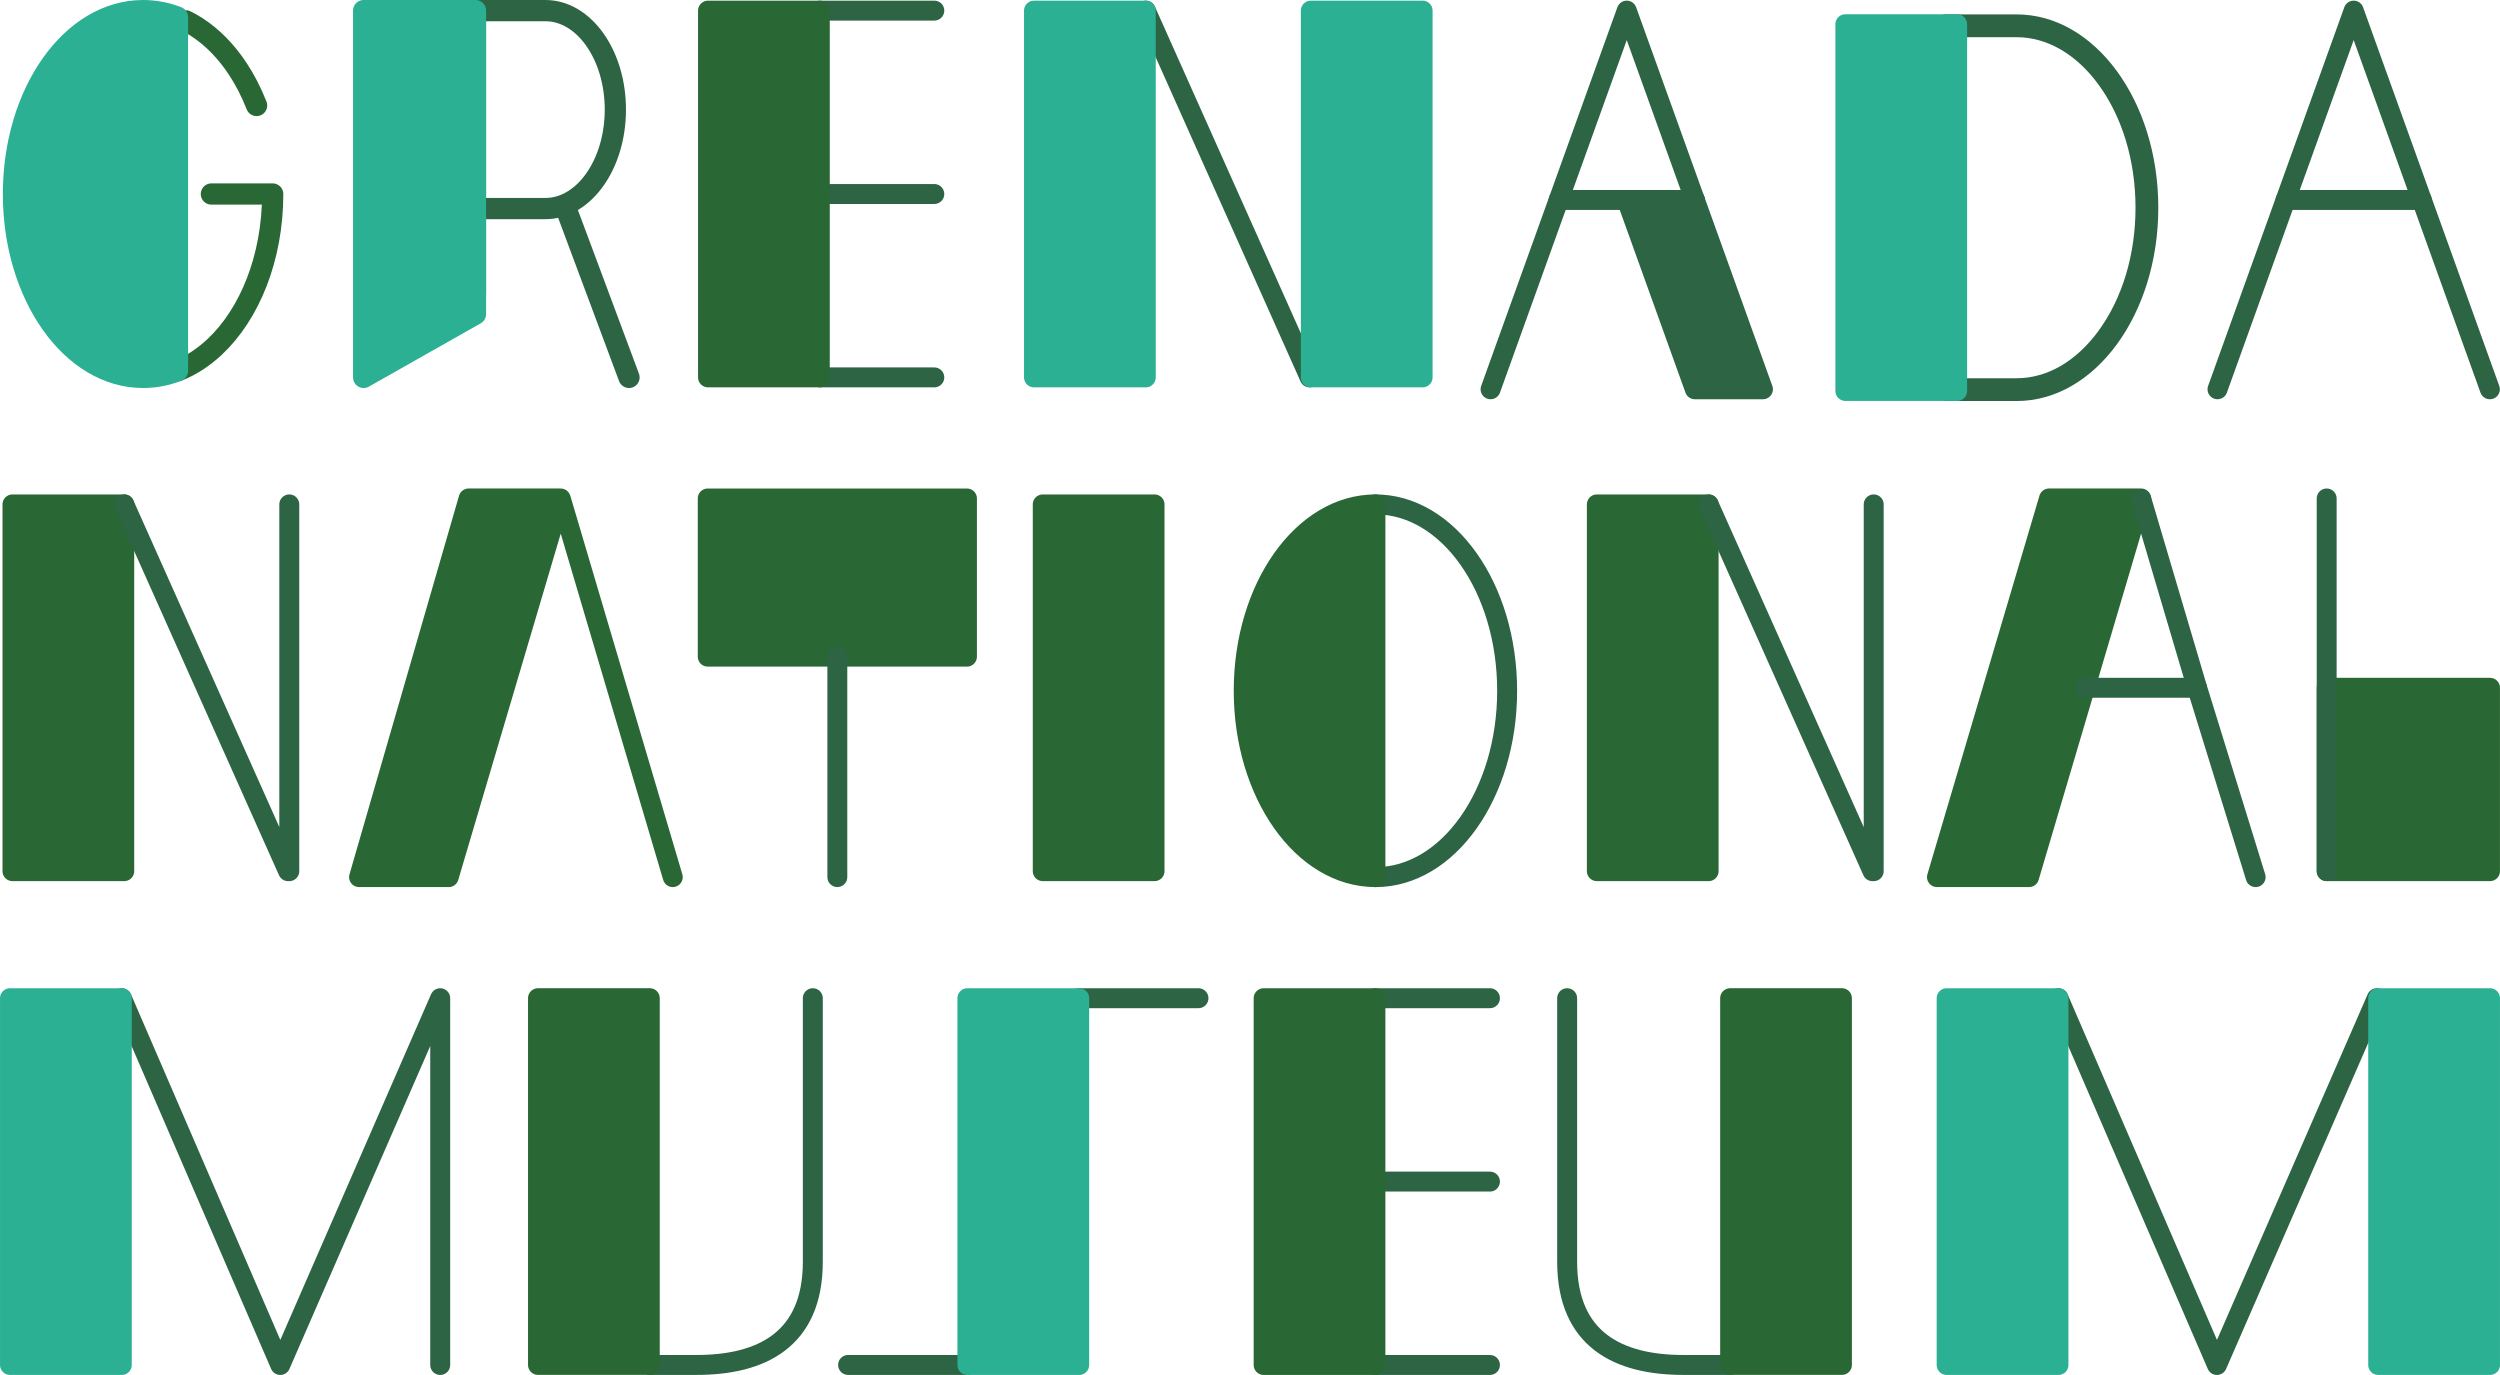<?xml version="1.0" encoding="UTF-8"?>
<svg id="Layer_2" data-name="Layer 2" xmlns="http://www.w3.org/2000/svg" viewBox="0 0 710.8 390.93">
  <defs>
    <style>
      .cls-1, .cls-2, .cls-3, .cls-4, .cls-5, .cls-6, .cls-7, .cls-8, .cls-9, .cls-10, .cls-11, .cls-12, .cls-13, .cls-14, .cls-15 {
        stroke-linecap: round;
        stroke-linejoin: round;
      }

      .cls-1, .cls-2, .cls-5, .cls-10, .cls-11, .cls-12, .cls-13, .cls-15 {
        fill: none;
      }

      .cls-1, .cls-2, .cls-14, .cls-15 {
        stroke-width: 6.04px;
      }

      .cls-1, .cls-4, .cls-6, .cls-8 {
        stroke: #296734;
      }

      .cls-2, .cls-5, .cls-7, .cls-10, .cls-11, .cls-12, .cls-13 {
        stroke: #2c6444;
      }

      .cls-3, .cls-4, .cls-5 {
        stroke-width: 5.66px;
      }

      .cls-3, .cls-9, .cls-14 {
        fill: #2bb093;
        stroke: #2bb093;
      }

      .cls-4, .cls-6, .cls-8 {
        fill: #296734;
      }

      .cls-16, .cls-7 {
        fill: #2c6444;
      }

      .cls-6, .cls-11 {
        stroke-width: 5.67px;
      }

      .cls-7, .cls-8, .cls-10 {
        stroke-width: 5.67px;
      }

      .cls-9, .cls-13 {
        stroke-width: 5.67px;
      }

      .cls-12 {
        stroke-width: 5.67px;
      }

      .cls-15 {
        stroke: #2fa4b0;
      }
    </style>
  </defs>
  <g id="Layer_1-2" data-name="Layer 1">
    <g>
      <path class="cls-1" d="m52.84,5.93c1.1.55,2.18,1.16,3.23,1.85,4.36,2.84,8.26,6.85,11.5,11.75,2.08,3.15,3.89,6.66,5.38,10.46"/>
      <path class="cls-1" d="m60.1,55.16h17.43c0,18.16-6.56,34.16-16.52,43.49-3.2,3-6.75,5.32-10.55,6.79"/>
      <g>
        <line class="cls-15" x1="135.19" y1="83.3" x2="135.19" y2="59.29"/>
        <line class="cls-2" x1="178.84" y1="107.3" x2="160.93" y2="59.29"/>
        <path class="cls-2" d="m174.96,31.16c0,15.54-8.9,28.14-19.89,28.14h-19.89V3.02h19.89c10.98,0,19.89,12.6,19.89,28.14Z"/>
      </g>
      <polygon class="cls-14" points="103.39 107.3 135.19 89.3 135.19 3.02 103.39 3.02 103.39 107.3"/>
      <g>
        <line class="cls-13" x1="233.09" y1="3.02" x2="265.64" y2="3.02"/>
        <line class="cls-13" x1="233.09" y1="55.16" x2="265.64" y2="55.16"/>
        <line class="cls-13" x1="233.09" y1="107.3" x2="265.64" y2="107.3"/>
        <rect class="cls-4" x="201.3" y="3.02" width="31.79" height="104.28"/>
      </g>
      <g>
        <line class="cls-13" x1="391.07" y1="283.81" x2="423.62" y2="283.81"/>
        <line class="cls-13" x1="391.07" y1="335.95" x2="423.62" y2="335.95"/>
        <line class="cls-13" x1="391.07" y1="388.09" x2="423.62" y2="388.09"/>
        <rect class="cls-4" x="359.27" y="283.81" width="31.79" height="104.28"/>
      </g>
      <rect class="cls-4" x="296.47" y="143.41" width="31.79" height="104.28"/>
      <g>
        <rect class="cls-4" x="3.54" y="143.41" width="31.79" height="104.28"/>
        <polyline class="cls-12" points="35.33 143.41 81.92 247.7 82.25 247.69 82.25 143.41"/>
      </g>
      <g>
        <polyline class="cls-13" points="675.78 283.81 630.32 388.09 585.26 283.81"/>
        <rect class="cls-9" x="553.47" y="283.81" width="31.79" height="104.28"/>
        <rect class="cls-9" x="676.17" y="283.81" width="31.79" height="104.28"/>
      </g>
      <g>
        <polyline class="cls-13" points="34.63 283.81 79.69 388.09 125.16 283.81 125.16 388.09"/>
        <rect class="cls-9" x="2.84" y="283.81" width="31.79" height="104.28"/>
      </g>
      <g>
        <rect class="cls-4" x="454.01" y="143.41" width="31.79" height="104.28"/>
        <polyline class="cls-12" points="485.8 143.41 532.39 247.7 532.73 247.69 532.73 143.41"/>
      </g>
      <line class="cls-10" x1="443.16" y1="56.85" x2="481.88" y2="56.85"/>
      <polyline class="cls-10" points="423.8 110.68 443.16 56.85 462.52 3.02 481.88 56.85"/>
      <g>
        <line class="cls-10" x1="649.84" y1="56.85" x2="688.56" y2="56.85"/>
        <polyline class="cls-10" points="707.92 110.68 688.56 56.85 669.2 3.02 649.84 56.85 630.48 110.68"/>
      </g>
      <g>
        <path class="cls-16" d="m559,10.58h14.38c8.64,0,16.89,4.78,23.25,13.45,6.8,9.28,10.54,21.72,10.54,35.03s-3.74,25.75-10.54,35.03c-6.35,8.67-14.61,13.45-23.25,13.45h-14.38V10.58m-6.48-6.48v109.92h20.86c22.24,0,40.27-24.61,40.27-54.96s-18.03-54.96-40.27-54.96h-20.86Z"/>
        <rect class="cls-3" x="524.67" y="6.88" width="31.79" height="104.28"/>
      </g>
      <g>
        <rect class="cls-4" x="215.58" y="127.36" width="44.98" height="73.71" transform="translate(402.29 -73.86) rotate(90)"/>
        <line class="cls-5" x1="238.07" y1="186.71" x2="238.07" y2="249.38"/>
      </g>
      <g>
        <rect class="cls-4" x="661.52" y="195.55" width="46.44" height="52.14"/>
        <line class="cls-5" x1="661.52" y1="141.72" x2="661.52" y2="247.69"/>
      </g>
      <g>
        <path class="cls-10" d="m391.06,143.41c20.68,0,37.45,23.72,37.45,52.99s-16.77,52.99-37.45,52.99"/>
        <path class="cls-8" d="m391.06,143.41v105.97c-20.68,0-37.45-23.72-37.45-52.99s16.77-52.98,37.45-52.98Z"/>
      </g>
      <g>
        <g>
          <path class="cls-6" d="m608.8,141.88c-.02-.06-.08-.06-.09,0l-15.88,53.67-15.93,53.83h-26.18l31.86-107.66h26.16"/>
          <polyline class="cls-11" points="641.32 249.38 624.68 195.55 608.8 141.88"/>
        </g>
        <line class="cls-10" x1="624.66" y1="195.55" x2="592.8" y2="195.55"/>
      </g>
      <path class="cls-6" d="m191.28,249.38l-15.93-53.83-15.88-53.67c-.02-.06-.08-.06-.09,0l-15.88,53.67-15.93,53.83h-25.48l31.15-107.66h26.16"/>
      <g>
        <path class="cls-13" d="m184.76,388.08h13.28c18.26.01,33.06-7,33.06-29.34h0v-74.93"/>
        <rect class="cls-4" x="152.96" y="283.8" width="31.79" height="104.28"/>
      </g>
      <g>
        <path class="cls-13" d="m491.91,388.08h-13.28c-18.26.01-33.06-7-33.06-29.34h0v-74.93"/>
        <rect class="cls-4" x="491.91" y="283.8" width="31.79" height="104.28" transform="translate(1015.61 671.88) rotate(180)"/>
      </g>
      <g>
        <line class="cls-13" x1="306.84" y1="283.81" x2="340.75" y2="283.81"/>
        <line class="cls-13" x1="241.13" y1="388.08" x2="275.04" y2="388.08"/>
        <rect class="cls-9" x="275.04" y="283.81" width="31.79" height="104.28" transform="translate(581.88 671.9) rotate(180)"/>
      </g>
      <path class="cls-14" d="m50.46,105.44c-3.11,1.21-6.39,1.86-9.78,1.86-20.35,0-36.85-23.34-36.85-52.14S20.33,3.02,40.68,3.02c3.39,0,6.67.65,9.78,1.86v1.05s0,98.46,0,98.46v1.05Z"/>
      <g>
        <line class="cls-13" x1="325.77" y1="3.02" x2="372.36" y2="107.3"/>
        <rect class="cls-3" x="293.98" y="3.02" width="31.79" height="104.28"/>
        <rect class="cls-3" x="372.69" y="3.02" width="31.79" height="104.28"/>
      </g>
      <polyline class="cls-7" points="481.88 56.85 501.24 110.68 481.88 110.68 462.52 56.85 481.88 56.85"/>
    </g>
  </g>
</svg>